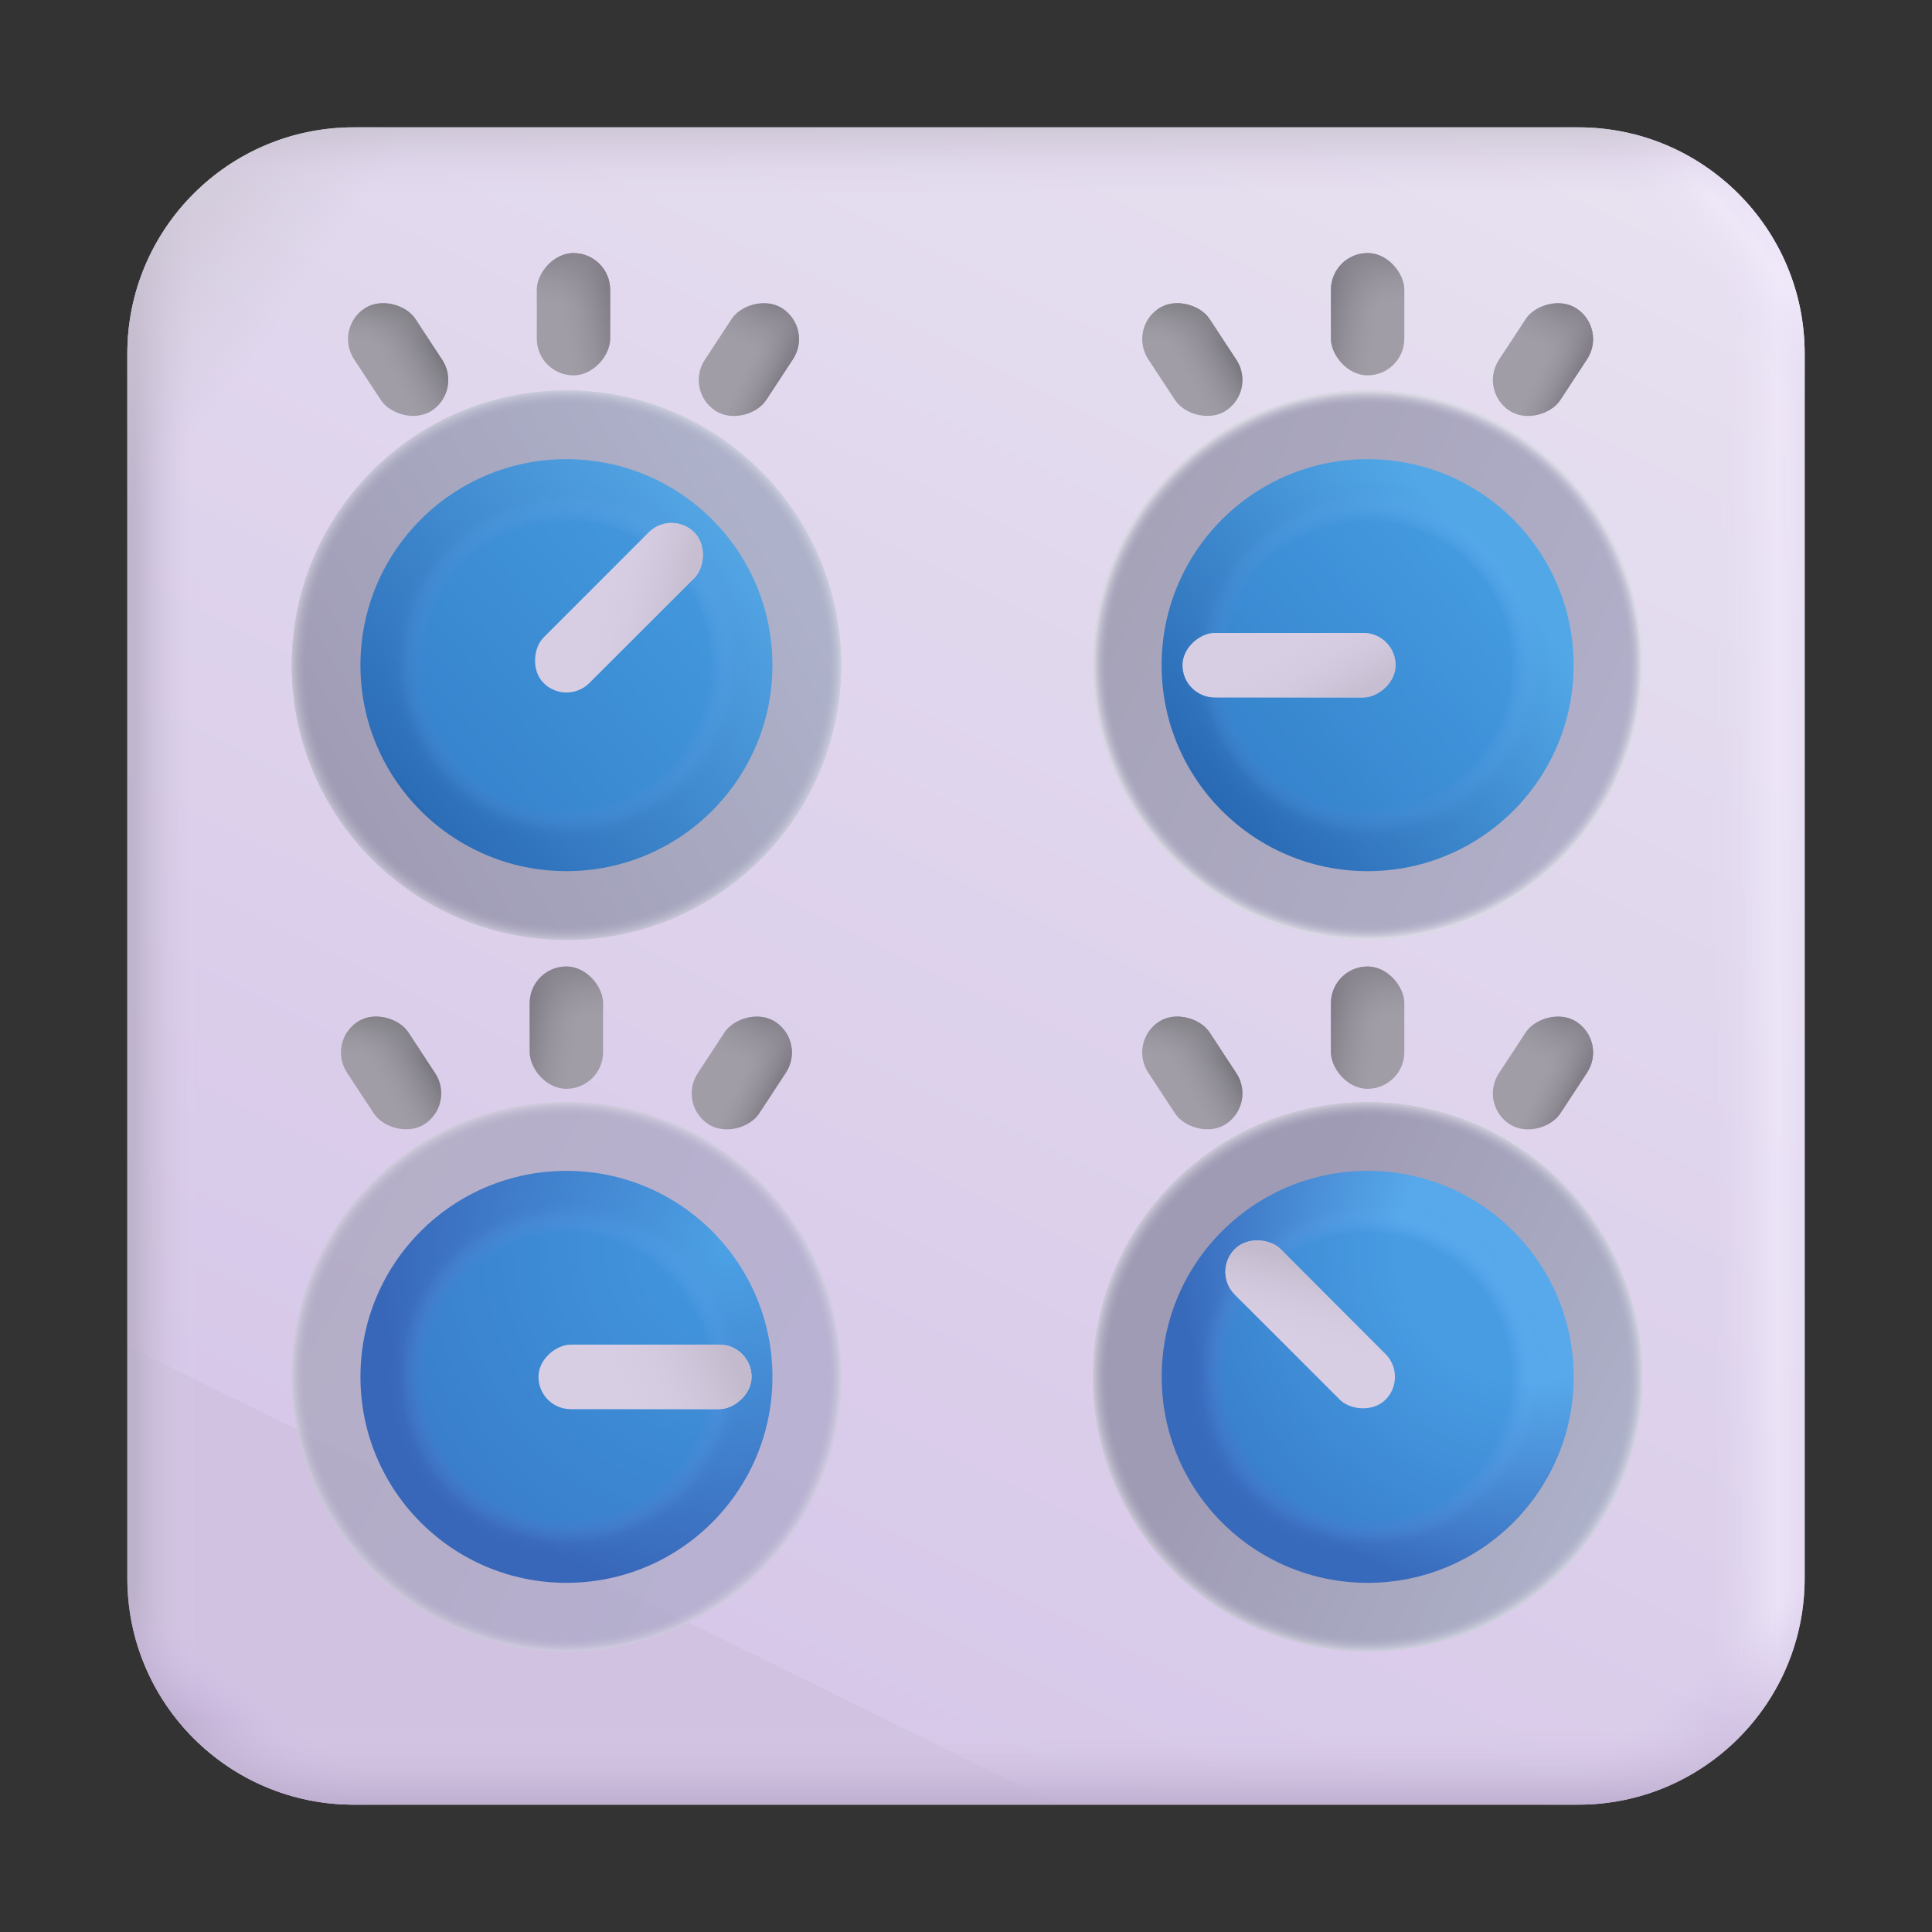 <svg width="32" height="32" viewBox="0 0 32 32" fill="none" xmlns="http://www.w3.org/2000/svg">
    <rect x="0" y="0" width="32" height="32" fill="#333333" stroke="none"/>
    <path
        d="M2.109 5.859C2.109 3.788 3.788 2.109 5.859 2.109H26.141C28.212 2.109 29.891 3.788 29.891 5.859V26.141C29.891 28.212 28.212 29.891 26.141 29.891H5.859C3.788 29.891 2.109 28.212 2.109 26.141V5.859Z"
        fill="url(#paint0_linear_18_18246)" />
    <path
        d="M2.109 5.859C2.109 3.788 3.788 2.109 5.859 2.109H26.141C28.212 2.109 29.891 3.788 29.891 5.859V26.141C29.891 28.212 28.212 29.891 26.141 29.891H5.859C3.788 29.891 2.109 28.212 2.109 26.141V5.859Z"
        fill="url(#paint1_linear_18_18246)" fill-opacity="0.8" />
    <path
        d="M2.109 5.859C2.109 3.788 3.788 2.109 5.859 2.109H26.141C28.212 2.109 29.891 3.788 29.891 5.859V26.141C29.891 28.212 28.212 29.891 26.141 29.891H5.859C3.788 29.891 2.109 28.212 2.109 26.141V5.859Z"
        fill="url(#paint2_linear_18_18246)" fill-opacity="0.8" />
    <path
        d="M2.109 5.859C2.109 3.788 3.788 2.109 5.859 2.109H26.141C28.212 2.109 29.891 3.788 29.891 5.859V26.141C29.891 28.212 28.212 29.891 26.141 29.891H5.859C3.788 29.891 2.109 28.212 2.109 26.141V5.859Z"
        fill="url(#paint3_linear_18_18246)" fill-opacity="0.8" />
    <path
        d="M2.109 5.859C2.109 3.788 3.788 2.109 5.859 2.109H26.141C28.212 2.109 29.891 3.788 29.891 5.859V26.141C29.891 28.212 28.212 29.891 26.141 29.891H5.859C3.788 29.891 2.109 28.212 2.109 26.141V5.859Z"
        fill="url(#paint4_linear_18_18246)" fill-opacity="0.8" />
    <path
        d="M2.109 5.859C2.109 3.788 3.788 2.109 5.859 2.109H26.141C28.212 2.109 29.891 3.788 29.891 5.859V26.141C29.891 28.212 28.212 29.891 26.141 29.891H5.859C3.788 29.891 2.109 28.212 2.109 26.141V5.859Z"
        fill="url(#paint5_linear_18_18246)" />
    <path
        d="M2.109 5.859C2.109 3.788 3.788 2.109 5.859 2.109H26.141C28.212 2.109 29.891 3.788 29.891 5.859V26.141C29.891 28.212 28.212 29.891 26.141 29.891H5.859C3.788 29.891 2.109 28.212 2.109 26.141V5.859Z"
        fill="url(#paint6_linear_18_18246)" fill-opacity="0.7" />
    <path
        d="M2.109 5.859C2.109 3.788 3.788 2.109 5.859 2.109H26.141C28.212 2.109 29.891 3.788 29.891 5.859V26.141C29.891 28.212 28.212 29.891 26.141 29.891H5.859C3.788 29.891 2.109 28.212 2.109 26.141V5.859Z"
        fill="url(#paint7_linear_18_18246)" fill-opacity="0.9" />
    <path
        d="M2.109 5.859C2.109 3.788 3.788 2.109 5.859 2.109H26.141C28.212 2.109 29.891 3.788 29.891 5.859V26.141C29.891 28.212 28.212 29.891 26.141 29.891H5.859C3.788 29.891 2.109 28.212 2.109 26.141V5.859Z"
        fill="url(#paint8_linear_18_18246)" fill-opacity="0.8" />
    <circle cx="9.382" cy="11.017" r="4.55" fill="url(#paint9_linear_18_18246)" />
    <circle cx="9.382" cy="11.017" r="4.55" fill="url(#paint10_radial_18_18246)"
        fill-opacity="0.4" />
    <circle cx="9.382" cy="11.017" r="3.412" fill="url(#paint11_linear_18_18246)" />
    <circle cx="9.382" cy="11.017" r="3.412" fill="url(#paint12_radial_18_18246)"
        fill-opacity="0.55" />
    <rect x="11.122" y="8.44" width="1.069" height="3.529" rx="0.534"
        transform="rotate(45 11.122 8.44)" fill="#D8CEE4" />
    <rect x="11.122" y="8.44" width="1.069" height="3.529" rx="0.534"
        transform="rotate(45 11.122 8.44)" fill="url(#paint13_linear_18_18246)"
        fill-opacity="0.8" />
    <circle cx="22.652" cy="22.805" r="4.55" transform="rotate(-90 22.652 22.805)"
        fill="url(#paint14_linear_18_18246)" />
    <circle cx="22.652" cy="22.805" r="4.55" transform="rotate(-90 22.652 22.805)"
        fill="url(#paint15_radial_18_18246)" fill-opacity="0.5" />
    <circle cx="22.653" cy="22.805" r="3.412" transform="rotate(-180 22.653 22.805)"
        fill="url(#paint16_radial_18_18246)" />
    <circle cx="22.653" cy="22.805" r="3.412" transform="rotate(-180 22.653 22.805)"
        fill="url(#paint17_radial_18_18246)" fill-opacity="0.55" />
    <rect x="20.075" y="21.066" width="1.069" height="3.529" rx="0.534"
        transform="rotate(-45 20.075 21.066)" fill="#D8CEE4" />
    <rect x="20.075" y="21.066" width="1.069" height="3.529" rx="0.534"
        transform="rotate(-45 20.075 21.066)" fill="url(#paint18_linear_18_18246)" />
    <circle cx="22.652" cy="11.017" r="4.55" fill="url(#paint19_linear_18_18246)" />
    <circle cx="22.652" cy="11.017" r="4.55" fill="url(#paint20_radial_18_18246)"
        fill-opacity="0.7" />
    <circle cx="22.652" cy="11.017" r="3.412" fill="url(#paint21_linear_18_18246)" />
    <circle cx="22.652" cy="11.017" r="3.412" fill="url(#paint22_radial_18_18246)"
        fill-opacity="0.55" />
    <circle cx="9.382" cy="22.805" r="4.55" transform="rotate(-180 9.382 22.805)"
        fill="url(#paint23_linear_18_18246)" fill-opacity="0.7" />
    <circle cx="9.382" cy="22.805" r="4.55" transform="rotate(-180 9.382 22.805)"
        fill="url(#paint24_radial_18_18246)" fill-opacity="0.4" />
    <circle cx="9.382" cy="22.805" r="3.412" transform="rotate(-180 9.382 22.805)"
        fill="url(#paint25_radial_18_18246)" />
    <circle cx="9.382" cy="22.805" r="3.412" transform="rotate(-180 9.382 22.805)"
        fill="url(#paint26_radial_18_18246)" fill-opacity="0.55" />
    <rect x="23.115" y="10.483" width="1.069" height="3.529" rx="0.534"
        transform="rotate(90 23.115 10.483)" fill="#D8CEE4" />
    <rect x="23.115" y="10.483" width="1.069" height="3.529" rx="0.534"
        transform="rotate(90 23.115 10.483)" fill="url(#paint27_linear_18_18246)"
        fill-opacity="0.8" />
    <rect width="1.215" height="2.025" rx="0.608" transform="matrix(-1 0 0 1 10.106 4.192)"
        fill="#A09DA6" />
    <rect width="1.215" height="2.025" rx="0.608" transform="matrix(-1 0 0 1 10.106 4.192)"
        fill="url(#paint28_linear_18_18246)" />
    <rect width="1.215" height="2.025" rx="0.608" transform="matrix(-1 0 0 1 10.106 4.192)"
        fill="url(#paint29_linear_18_18246)" />
    <rect x="5.531" y="5.443" width="1.215" height="2.025" rx="0.608"
        transform="rotate(-33.317 5.531 5.443)" fill="#A09DA6" />
    <rect x="5.531" y="5.443" width="1.215" height="2.025" rx="0.608"
        transform="rotate(-33.317 5.531 5.443)" fill="url(#paint30_linear_18_18246)" />
    <rect x="5.531" y="5.443" width="1.215" height="2.025" rx="0.608"
        transform="rotate(-33.317 5.531 5.443)" fill="url(#paint31_linear_18_18246)" />
    <rect width="1.215" height="2.025" rx="0.608"
        transform="matrix(-0.836 -0.549 -0.549 0.836 13.467 5.443)" fill="#A09DA6" />
    <rect width="1.215" height="2.025" rx="0.608"
        transform="matrix(-0.836 -0.549 -0.549 0.836 13.467 5.443)"
        fill="url(#paint32_linear_18_18246)" />
    <rect width="1.215" height="2.025" rx="0.608"
        transform="matrix(-0.836 -0.549 -0.549 0.836 13.467 5.443)"
        fill="url(#paint33_linear_18_18246)" />
    <rect x="22.045" y="4.192" width="1.215" height="2.025" rx="0.608" fill="#A09DA6" />
    <rect x="22.045" y="4.192" width="1.215" height="2.025" rx="0.608"
        fill="url(#paint34_linear_18_18246)" />
    <rect x="22.045" y="4.192" width="1.215" height="2.025" rx="0.608"
        fill="url(#paint35_linear_18_18246)" />
    <rect x="18.685" y="5.443" width="1.215" height="2.025" rx="0.608"
        transform="rotate(-33.317 18.685 5.443)" fill="#A09DA6" />
    <rect x="18.685" y="5.443" width="1.215" height="2.025" rx="0.608"
        transform="rotate(-33.317 18.685 5.443)" fill="url(#paint36_linear_18_18246)" />
    <rect x="18.685" y="5.443" width="1.215" height="2.025" rx="0.608"
        transform="rotate(-33.317 18.685 5.443)" fill="url(#paint37_linear_18_18246)" />
    <rect width="1.215" height="2.025" rx="0.608"
        transform="matrix(-0.836 -0.549 -0.549 0.836 26.62 5.443)" fill="#A09DA6" />
    <rect width="1.215" height="2.025" rx="0.608"
        transform="matrix(-0.836 -0.549 -0.549 0.836 26.62 5.443)"
        fill="url(#paint38_linear_18_18246)" />
    <rect width="1.215" height="2.025" rx="0.608"
        transform="matrix(-0.836 -0.549 -0.549 0.836 26.62 5.443)"
        fill="url(#paint39_linear_18_18246)" />
    <rect x="22.045" y="16.009" width="1.215" height="2.025" rx="0.608" fill="#A09DA6" />
    <rect x="22.045" y="16.009" width="1.215" height="2.025" rx="0.608"
        fill="url(#paint40_linear_18_18246)" />
    <rect x="22.045" y="16.009" width="1.215" height="2.025" rx="0.608"
        fill="url(#paint41_linear_18_18246)" />
    <rect x="18.685" y="17.259" width="1.215" height="2.025" rx="0.608"
        transform="rotate(-33.317 18.685 17.259)" fill="#A09DA6" />
    <rect x="18.685" y="17.259" width="1.215" height="2.025" rx="0.608"
        transform="rotate(-33.317 18.685 17.259)" fill="url(#paint42_linear_18_18246)" />
    <rect x="18.685" y="17.259" width="1.215" height="2.025" rx="0.608"
        transform="rotate(-33.317 18.685 17.259)" fill="url(#paint43_linear_18_18246)" />
    <rect width="1.215" height="2.025" rx="0.608"
        transform="matrix(-0.836 -0.549 -0.549 0.836 26.62 17.259)" fill="#A09DA6" />
    <rect width="1.215" height="2.025" rx="0.608"
        transform="matrix(-0.836 -0.549 -0.549 0.836 26.62 17.259)"
        fill="url(#paint44_linear_18_18246)" />
    <rect width="1.215" height="2.025" rx="0.608"
        transform="matrix(-0.836 -0.549 -0.549 0.836 26.62 17.259)"
        fill="url(#paint45_linear_18_18246)" />
    <rect x="8.774" y="16.009" width="1.215" height="2.025" rx="0.608" fill="#A09DA6" />
    <rect x="8.774" y="16.009" width="1.215" height="2.025" rx="0.608"
        fill="url(#paint46_linear_18_18246)" />
    <rect x="8.774" y="16.009" width="1.215" height="2.025" rx="0.608"
        fill="url(#paint47_linear_18_18246)" />
    <rect x="5.414" y="17.259" width="1.215" height="2.025" rx="0.608"
        transform="rotate(-33.317 5.414 17.259)" fill="#A09DA6" />
    <rect x="5.414" y="17.259" width="1.215" height="2.025" rx="0.608"
        transform="rotate(-33.317 5.414 17.259)" fill="url(#paint48_linear_18_18246)" />
    <rect x="5.414" y="17.259" width="1.215" height="2.025" rx="0.608"
        transform="rotate(-33.317 5.414 17.259)" fill="url(#paint49_linear_18_18246)" />
    <rect width="1.215" height="2.025" rx="0.608"
        transform="matrix(-0.836 -0.549 -0.549 0.836 13.35 17.259)" fill="#A09DA6" />
    <rect width="1.215" height="2.025" rx="0.608"
        transform="matrix(-0.836 -0.549 -0.549 0.836 13.35 17.259)"
        fill="url(#paint50_linear_18_18246)" />
    <rect width="1.215" height="2.025" rx="0.608"
        transform="matrix(-0.836 -0.549 -0.549 0.836 13.35 17.259)"
        fill="url(#paint51_linear_18_18246)" />
    <rect x="8.919" y="23.34" width="1.069" height="3.529" rx="0.534"
        transform="rotate(-90 8.919 23.34)" fill="#D8CEE4" />
    <rect x="8.919" y="23.34" width="1.069" height="3.529" rx="0.534"
        transform="rotate(-90 8.919 23.34)" fill="url(#paint52_linear_18_18246)" />
    <defs>
        <linearGradient id="paint0_linear_18_18246" x1="27.275" y1="3.237" x2="14.808"
            y2="28.55" gradientUnits="userSpaceOnUse">
            <stop stop-color="#E7E1F0" />
            <stop offset="1" stop-color="#D7C8E9" />
            <stop offset="1" stop-color="#D1C2E2" />
        </linearGradient>
        <linearGradient id="paint1_linear_18_18246" x1="-3.109" y1="23.348" x2="9.832"
            y2="23.348" gradientUnits="userSpaceOnUse">
            <stop offset="0.412" stop-color="#B8AEC5" />
            <stop offset="0.492" stop-color="#DDD0EB" stop-opacity="0" />
        </linearGradient>
        <linearGradient id="paint2_linear_18_18246" x1="31.857" y1="23.348" x2="25.317"
            y2="23.348" gradientUnits="userSpaceOnUse">
            <stop offset="0.214" stop-color="#DBCFEA" />
            <stop offset="0.369" stop-color="#F1EAFB" stop-opacity="0.87" />
            <stop offset="0.532" stop-color="#E5DBF2" stop-opacity="0" />
        </linearGradient>
        <linearGradient id="paint3_linear_18_18246" x1="29.371" y1="0.913" x2="24.364"
            y2="5.21" gradientUnits="userSpaceOnUse">
            <stop offset="0.083" stop-color="#DBCFEA" />
            <stop offset="0.348" stop-color="#F1EAFB" stop-opacity="0.87" />
            <stop offset="0.532" stop-color="#E5DBF2" stop-opacity="0" />
        </linearGradient>
        <linearGradient id="paint4_linear_18_18246" x1="0.511" y1="2.109" x2="8.416"
            y2="7.913" gradientUnits="userSpaceOnUse">
            <stop offset="0.242" stop-color="#CCC6D3" />
            <stop offset="0.532" stop-color="#CCC6D3" stop-opacity="0" />
        </linearGradient>
        <linearGradient id="paint5_linear_18_18246" x1="1.893" y1="29.891" x2="5.103"
            y2="25.749" gradientUnits="userSpaceOnUse">
            <stop offset="0.329" stop-color="#BEAED0" />
            <stop offset="0.556" stop-color="#CFBBE5" stop-opacity="0" />
        </linearGradient>
        <linearGradient id="paint6_linear_18_18246" x1="30.544" y1="29.891" x2="27.244"
            y2="25.996" gradientUnits="userSpaceOnUse">
            <stop offset="0.288" stop-color="#BEAED0" />
            <stop offset="0.632" stop-color="#CFBBE5" stop-opacity="0" />
        </linearGradient>
        <linearGradient id="paint7_linear_18_18246" x1="9.832" y1="31.735" x2="9.832"
            y2="27.496" gradientUnits="userSpaceOnUse">
            <stop offset="0.147" stop-color="#C3BACD" />
            <stop offset="0.434" stop-color="#BCACCE" />
            <stop offset="0.763" stop-color="#DDD0EB" stop-opacity="0" />
        </linearGradient>
        <linearGradient id="paint8_linear_18_18246" x1="9.832" y1="-0.948" x2="9.832"
            y2="7.236" gradientUnits="userSpaceOnUse">
            <stop offset="0.349" stop-color="#C0BBC6" />
            <stop offset="0.507" stop-color="#DDD0EB" stop-opacity="0" />
        </linearGradient>
        <linearGradient id="paint9_linear_18_18246" x1="12.794" y1="9.104" x2="5.453"
            y2="13.482" gradientUnits="userSpaceOnUse">
            <stop stop-color="#ADB1C9" />
            <stop offset="1" stop-color="#A09BB4" />
        </linearGradient>
        <radialGradient id="paint10_radial_18_18246" cx="0" cy="0" r="1"
            gradientUnits="userSpaceOnUse"
            gradientTransform="translate(9.382 11.017) rotate(90) scale(4.627 4.627)">
            <stop offset="0.931" stop-color="#B0AEC8" stop-opacity="0" />
            <stop offset="0.984" stop-color="white" />
            <stop offset="1" stop-color="#8A8A8A" stop-opacity="0" />
        </radialGradient>
        <linearGradient id="paint11_linear_18_18246" x1="6.935" y1="13.309" x2="12.071"
            y2="8.863" gradientUnits="userSpaceOnUse">
            <stop stop-color="#2A6AB5" />
            <stop stop-color="#2C6DB8" />
            <stop offset="1" stop-color="#53A5E4" />
        </linearGradient>
        <radialGradient id="paint12_radial_18_18246" cx="0" cy="0" r="1"
            gradientUnits="userSpaceOnUse"
            gradientTransform="translate(9.382 11.017) rotate(-45) scale(3.922)">
            <stop offset="0.604" stop-color="#3B91DB" />
            <stop offset="0.703" stop-color="#61A8F3" stop-opacity="0.1" />
            <stop offset="0.772" stop-color="#3867B9" stop-opacity="0" />
        </radialGradient>
        <linearGradient id="paint13_linear_18_18246" x1="12.687" y1="8.838" x2="10.976"
            y2="9.844" gradientUnits="userSpaceOnUse">
            <stop offset="0.305" stop-color="#C3BACD" />
            <stop offset="1" stop-color="#D8CEE4" stop-opacity="0" />
        </linearGradient>
        <linearGradient id="paint14_linear_18_18246" x1="20.533" y1="26.907" x2="23.462"
            y2="20.875" gradientUnits="userSpaceOnUse">
            <stop stop-color="#ADB1C9" />
            <stop offset="1" stop-color="#A09BB4" />
        </linearGradient>
        <radialGradient id="paint15_radial_18_18246" cx="0" cy="0" r="1"
            gradientUnits="userSpaceOnUse"
            gradientTransform="translate(22.652 22.805) rotate(90) scale(4.627 4.627)">
            <stop offset="0.931" stop-color="#B0AEC8" stop-opacity="0" />
            <stop offset="0.984" stop-color="white" />
            <stop offset="1" stop-color="#8A8A8A" stop-opacity="0" />
        </radialGradient>
        <radialGradient id="paint16_radial_18_18246" cx="0" cy="0" r="1"
            gradientUnits="userSpaceOnUse"
            gradientTransform="translate(19.964 24.925) rotate(-40.675) scale(5.817)">
            <stop offset="0.377" stop-color="#57A9EB" />
            <stop offset="1" stop-color="#386ABC" />
        </radialGradient>
        <radialGradient id="paint17_radial_18_18246" cx="0" cy="0" r="1"
            gradientUnits="userSpaceOnUse"
            gradientTransform="translate(22.652 22.805) rotate(-45) scale(3.922)">
            <stop offset="0.604" stop-color="#3B91DB" />
            <stop offset="0.703" stop-color="#61A8F3" stop-opacity="0.1" />
            <stop offset="0.772" stop-color="#3867B9" stop-opacity="0" />
        </radialGradient>
        <linearGradient id="paint18_linear_18_18246" x1="21.64" y1="21.464" x2="19.929"
            y2="22.471" gradientUnits="userSpaceOnUse">
            <stop offset="0.305" stop-color="#C3BACD" />
            <stop offset="1" stop-color="#D8CEE4" stop-opacity="0" />
        </linearGradient>
        <linearGradient id="paint19_linear_18_18246" x1="26.134" y1="13.206" x2="18.102"
            y2="9.656" gradientUnits="userSpaceOnUse">
            <stop stop-color="#B0AEC8" />
            <stop offset="1" stop-color="#A5A2B8" />
        </linearGradient>
        <radialGradient id="paint20_radial_18_18246" cx="0" cy="0" r="1"
            gradientUnits="userSpaceOnUse"
            gradientTransform="translate(22.652 11.017) rotate(90) scale(4.627 4.627)">
            <stop offset="0.931" stop-color="#B0AEC8" stop-opacity="0" />
            <stop offset="0.984" stop-color="white" />
            <stop offset="1" stop-color="#8A8A8A" stop-opacity="0" />
        </radialGradient>
        <linearGradient id="paint21_linear_18_18246" x1="20.205" y1="13.309" x2="24.789"
            y2="9.449" gradientUnits="userSpaceOnUse">
            <stop stop-color="#2A6AB5" />
            <stop offset="1" stop-color="#52A8E7" />
        </linearGradient>
        <radialGradient id="paint22_radial_18_18246" cx="0" cy="0" r="1"
            gradientUnits="userSpaceOnUse"
            gradientTransform="translate(22.652 11.017) rotate(-45) scale(3.922)">
            <stop offset="0.604" stop-color="#3B91DB" />
            <stop offset="0.703" stop-color="#61A8F3" stop-opacity="0.1" />
            <stop offset="0.772" stop-color="#3867B9" stop-opacity="0" />
        </radialGradient>
        <linearGradient id="paint23_linear_18_18246" x1="6.28" y1="21.651" x2="12.829"
            y2="25.132" gradientUnits="userSpaceOnUse">
            <stop stop-color="#ABA7C8" />
            <stop offset="1" stop-color="#A6A2B9" />
        </linearGradient>
        <radialGradient id="paint24_radial_18_18246" cx="0" cy="0" r="1"
            gradientUnits="userSpaceOnUse"
            gradientTransform="translate(9.382 22.805) rotate(90) scale(4.627 4.627)">
            <stop offset="0.931" stop-color="#B0AEC8" stop-opacity="0" />
            <stop offset="0.984" stop-color="white" />
            <stop offset="1" stop-color="#8A8A8A" stop-opacity="0" />
        </radialGradient>
        <radialGradient id="paint25_radial_18_18246" cx="0" cy="0" r="1"
            gradientUnits="userSpaceOnUse"
            gradientTransform="translate(6.694 24.925) rotate(-40.675) scale(5.817)">
            <stop stop-color="#4CA1E5" />
            <stop offset="1" stop-color="#3867B9" />
        </radialGradient>
        <radialGradient id="paint26_radial_18_18246" cx="0" cy="0" r="1"
            gradientUnits="userSpaceOnUse"
            gradientTransform="translate(9.382 22.805) rotate(-45) scale(3.922)">
            <stop offset="0.604" stop-color="#3B91DB" />
            <stop offset="0.703" stop-color="#61A8F3" stop-opacity="0.1" />
            <stop offset="0.772" stop-color="#3867B9" stop-opacity="0" />
        </radialGradient>
        <linearGradient id="paint27_linear_18_18246" x1="24.68" y1="10.881" x2="22.969"
            y2="11.888" gradientUnits="userSpaceOnUse">
            <stop offset="0.305" stop-color="#C3BACD" />
            <stop offset="1" stop-color="#D8CEE4" stop-opacity="0" />
        </linearGradient>
        <linearGradient id="paint28_linear_18_18246" x1="0.084" y1="-1.951" x2="0.599"
            y2="1.405" gradientUnits="userSpaceOnUse">
            <stop offset="0.58" stop-color="#827E88" />
            <stop offset="0.859" stop-color="#97949E" stop-opacity="0" />
        </linearGradient>
        <linearGradient id="paint29_linear_18_18246" x1="-1.118" y1="0.915" x2="1.032"
            y2="1.23" gradientUnits="userSpaceOnUse">
            <stop offset="0.506" stop-color="#827E88" />
            <stop offset="0.878" stop-color="#97949E" stop-opacity="0" />
        </linearGradient>
        <linearGradient id="paint30_linear_18_18246" x1="7.089" y1="6.946" x2="5.52"
            y2="6.825" gradientUnits="userSpaceOnUse">
            <stop offset="0.215" stop-color="#78767D" />
            <stop offset="0.776" stop-color="#97949E" stop-opacity="0" />
        </linearGradient>
        <linearGradient id="paint31_linear_18_18246" x1="6.604" y1="4.82" x2="5.71"
            y2="6.055" gradientUnits="userSpaceOnUse">
            <stop offset="0.376" stop-color="#7E7D81" />
            <stop offset="0.878" stop-color="#97949E" stop-opacity="0" />
        </linearGradient>
        <linearGradient id="paint32_linear_18_18246" x1="1.1" y1="-2.384" x2="0.599"
            y2="1.405" gradientUnits="userSpaceOnUse">
            <stop offset="0.627" stop-color="#827E88" />
            <stop offset="0.859" stop-color="#97949E" stop-opacity="0" />
        </linearGradient>
        <linearGradient id="paint33_linear_18_18246" x1="-1.461" y1="0.917" x2="0.875"
            y2="1.188" gradientUnits="userSpaceOnUse">
            <stop offset="0.627" stop-color="#827E88" />
            <stop offset="0.878" stop-color="#97949E" stop-opacity="0" />
        </linearGradient>
        <linearGradient id="paint34_linear_18_18246" x1="22.128" y1="2.242" x2="22.644"
            y2="5.597" gradientUnits="userSpaceOnUse">
            <stop offset="0.58" stop-color="#827E88" />
            <stop offset="0.859" stop-color="#97949E" stop-opacity="0" />
        </linearGradient>
        <linearGradient id="paint35_linear_18_18246" x1="20.927" y1="5.108" x2="23.076"
            y2="5.422" gradientUnits="userSpaceOnUse">
            <stop offset="0.506" stop-color="#827E88" />
            <stop offset="0.878" stop-color="#97949E" stop-opacity="0" />
        </linearGradient>
        <linearGradient id="paint36_linear_18_18246" x1="20.242" y1="6.946" x2="18.674"
            y2="6.825" gradientUnits="userSpaceOnUse">
            <stop offset="0.215" stop-color="#78767D" />
            <stop offset="0.776" stop-color="#97949E" stop-opacity="0" />
        </linearGradient>
        <linearGradient id="paint37_linear_18_18246" x1="19.758" y1="4.82" x2="18.864"
            y2="6.055" gradientUnits="userSpaceOnUse">
            <stop offset="0.376" stop-color="#7E7D81" />
            <stop offset="0.878" stop-color="#97949E" stop-opacity="0" />
        </linearGradient>
        <linearGradient id="paint38_linear_18_18246" x1="1.1" y1="-2.384" x2="0.599"
            y2="1.405" gradientUnits="userSpaceOnUse">
            <stop offset="0.627" stop-color="#827E88" />
            <stop offset="0.859" stop-color="#97949E" stop-opacity="0" />
        </linearGradient>
        <linearGradient id="paint39_linear_18_18246" x1="-1.461" y1="0.917" x2="0.875"
            y2="1.188" gradientUnits="userSpaceOnUse">
            <stop offset="0.627" stop-color="#827E88" />
            <stop offset="0.878" stop-color="#97949E" stop-opacity="0" />
        </linearGradient>
        <linearGradient id="paint40_linear_18_18246" x1="22.128" y1="14.058" x2="22.644"
            y2="17.414" gradientUnits="userSpaceOnUse">
            <stop offset="0.58" stop-color="#827E88" />
            <stop offset="0.859" stop-color="#97949E" stop-opacity="0" />
        </linearGradient>
        <linearGradient id="paint41_linear_18_18246" x1="20.927" y1="16.924" x2="23.076"
            y2="17.239" gradientUnits="userSpaceOnUse">
            <stop offset="0.506" stop-color="#827E88" />
            <stop offset="0.878" stop-color="#97949E" stop-opacity="0" />
        </linearGradient>
        <linearGradient id="paint42_linear_18_18246" x1="20.242" y1="18.762" x2="18.674"
            y2="18.642" gradientUnits="userSpaceOnUse">
            <stop offset="0.215" stop-color="#78767D" />
            <stop offset="0.776" stop-color="#97949E" stop-opacity="0" />
        </linearGradient>
        <linearGradient id="paint43_linear_18_18246" x1="19.758" y1="16.636" x2="18.864"
            y2="17.872" gradientUnits="userSpaceOnUse">
            <stop offset="0.376" stop-color="#7E7D81" />
            <stop offset="0.878" stop-color="#97949E" stop-opacity="0" />
        </linearGradient>
        <linearGradient id="paint44_linear_18_18246" x1="1.1" y1="-2.384" x2="0.599"
            y2="1.405" gradientUnits="userSpaceOnUse">
            <stop offset="0.627" stop-color="#827E88" />
            <stop offset="0.859" stop-color="#97949E" stop-opacity="0" />
        </linearGradient>
        <linearGradient id="paint45_linear_18_18246" x1="-1.461" y1="0.917" x2="0.875"
            y2="1.188" gradientUnits="userSpaceOnUse">
            <stop offset="0.627" stop-color="#827E88" />
            <stop offset="0.878" stop-color="#97949E" stop-opacity="0" />
        </linearGradient>
        <linearGradient id="paint46_linear_18_18246" x1="8.858" y1="14.058" x2="9.374"
            y2="17.414" gradientUnits="userSpaceOnUse">
            <stop offset="0.58" stop-color="#827E88" />
            <stop offset="0.859" stop-color="#97949E" stop-opacity="0" />
        </linearGradient>
        <linearGradient id="paint47_linear_18_18246" x1="7.657" y1="16.924" x2="9.806"
            y2="17.239" gradientUnits="userSpaceOnUse">
            <stop offset="0.506" stop-color="#827E88" />
            <stop offset="0.878" stop-color="#97949E" stop-opacity="0" />
        </linearGradient>
        <linearGradient id="paint48_linear_18_18246" x1="6.972" y1="18.762" x2="5.404"
            y2="18.642" gradientUnits="userSpaceOnUse">
            <stop offset="0.215" stop-color="#78767D" />
            <stop offset="0.776" stop-color="#97949E" stop-opacity="0" />
        </linearGradient>
        <linearGradient id="paint49_linear_18_18246" x1="6.487" y1="16.636" x2="5.594"
            y2="17.872" gradientUnits="userSpaceOnUse">
            <stop offset="0.376" stop-color="#7E7D81" />
            <stop offset="0.878" stop-color="#97949E" stop-opacity="0" />
        </linearGradient>
        <linearGradient id="paint50_linear_18_18246" x1="1.1" y1="-2.384" x2="0.599"
            y2="1.405" gradientUnits="userSpaceOnUse">
            <stop offset="0.627" stop-color="#827E88" />
            <stop offset="0.859" stop-color="#97949E" stop-opacity="0" />
        </linearGradient>
        <linearGradient id="paint51_linear_18_18246" x1="-1.461" y1="0.917" x2="0.875"
            y2="1.188" gradientUnits="userSpaceOnUse">
            <stop offset="0.627" stop-color="#827E88" />
            <stop offset="0.878" stop-color="#97949E" stop-opacity="0" />
        </linearGradient>
        <linearGradient id="paint52_linear_18_18246" x1="9.988" y1="27.406" x2="8.773"
            y2="24.745" gradientUnits="userSpaceOnUse">
            <stop offset="0.305" stop-color="#C3BACD" />
            <stop offset="1" stop-color="#D8CEE4" stop-opacity="0" />
        </linearGradient>
    </defs>
</svg>